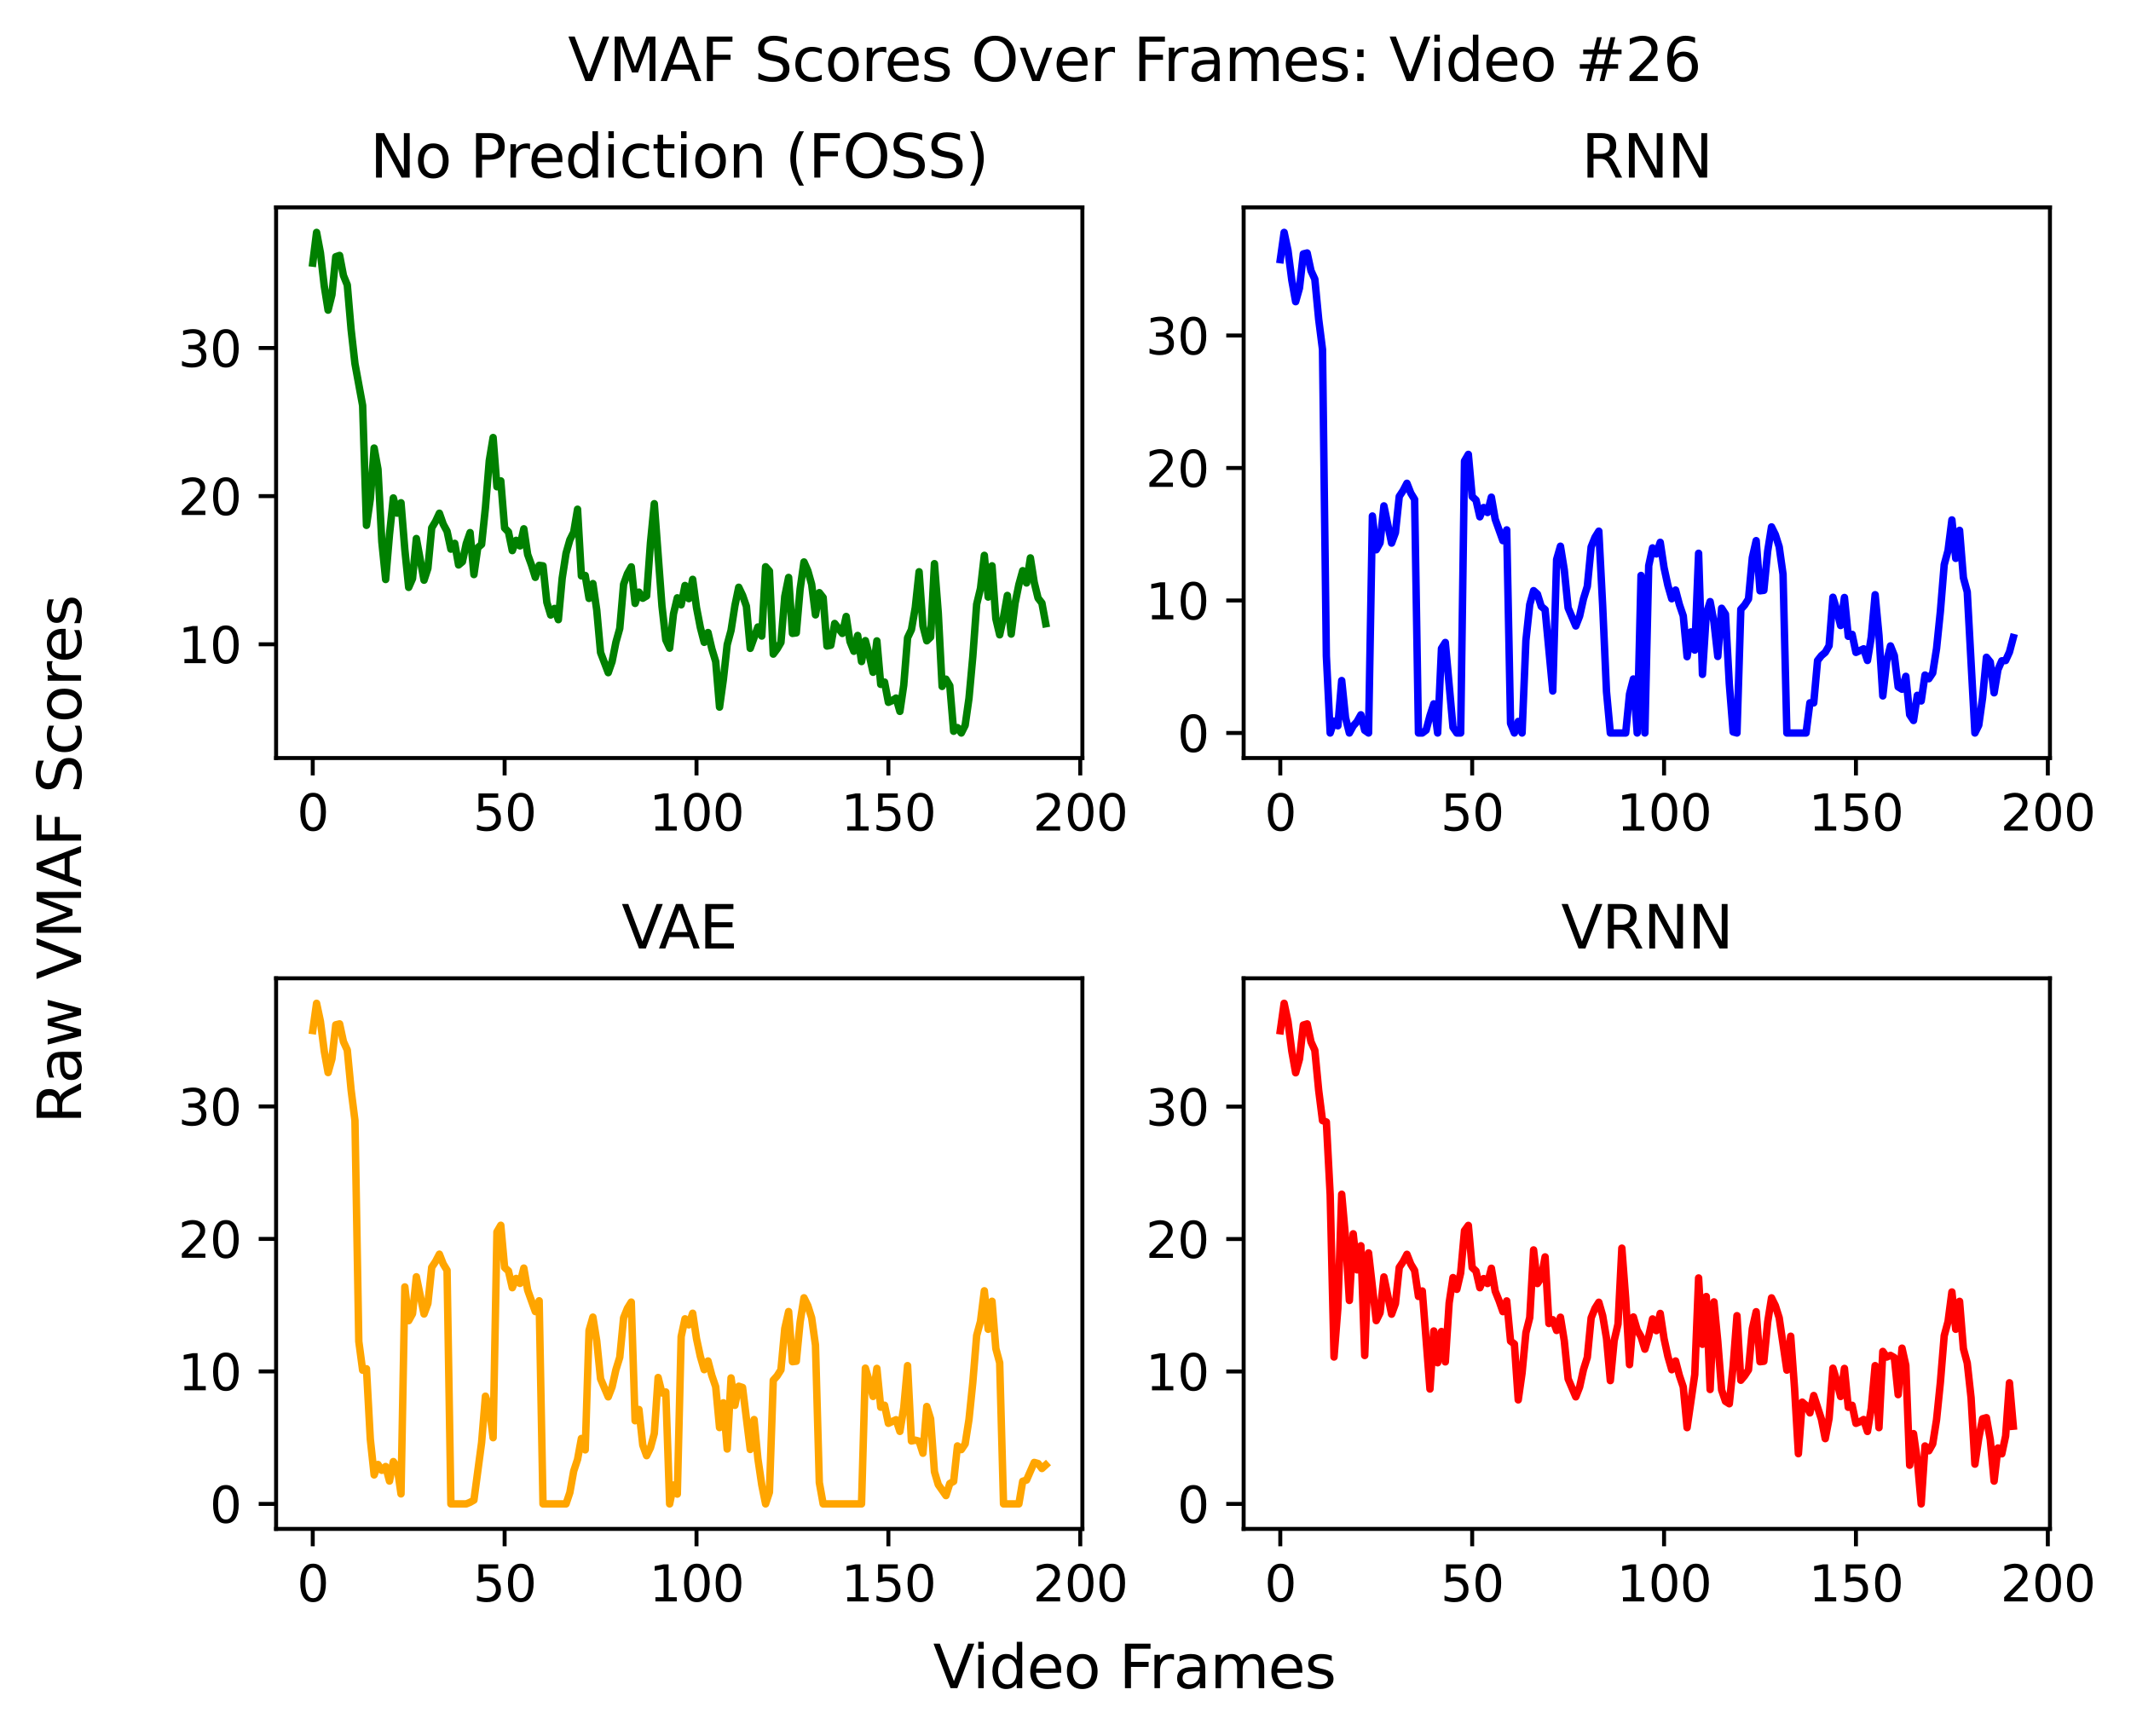 <?xml version="1.0" encoding="utf-8" standalone="no"?>
<!DOCTYPE svg PUBLIC "-//W3C//DTD SVG 1.1//EN"
  "http://www.w3.org/Graphics/SVG/1.1/DTD/svg11.dtd">
<svg xmlns:xlink="http://www.w3.org/1999/xlink" width="429.023pt" height="349.632pt" viewBox="0 0 429.023 349.632" xmlns="http://www.w3.org/2000/svg" version="1.1">
 <defs>
  <style type="text/css">*{stroke-linejoin: round; stroke-linecap: butt}</style>
 </defs>
 <g id="figure_1">
  <g id="patch_1">
   <path d="M 0 349.632 
L 429.023 349.632 
L 429.023 -0 
L 0 -0 
z
" style="fill: #ffffff"/>
  </g>
  <g id="axes_1">
   <g id="patch_2">
    <path d="M 55.584 152.64 
L 217.911 152.64 
L 217.911 41.76 
L 55.584 41.76 
z
" style="fill: #ffffff"/>
   </g>
   <g id="matplotlib.axis_1">
    <g id="xtick_1">
     <g id="line2d_1">
      <defs>
       <path id="m832f54abf8" d="M 0 0 
L 0 3.5 
" style="stroke: #000000; stroke-width: 0.8"/>
      </defs>
      <g>
       <use xlink:href="#m832f54abf8" x="62.963" y="152.64" style="stroke: #000000; stroke-width: 0.8"/>
      </g>
     </g>
     <g id="text_1">
      <!-- 0 -->
      <g transform="translate(59.781 167.238) scale(0.1 -0.1)">
       <defs>
        <path id="DejaVuSans-30" d="M 2034 4250 
Q 1547 4250 1301 3770 
Q 1056 3291 1056 2328 
Q 1056 1369 1301 889 
Q 1547 409 2034 409 
Q 2525 409 2770 889 
Q 3016 1369 3016 2328 
Q 3016 3291 2770 3770 
Q 2525 4250 2034 4250 
z
M 2034 4750 
Q 2819 4750 3233 4129 
Q 3647 3509 3647 2328 
Q 3647 1150 3233 529 
Q 2819 -91 2034 -91 
Q 1250 -91 836 529 
Q 422 1150 422 2328 
Q 422 3509 836 4129 
Q 1250 4750 2034 4750 
z
" transform="scale(0.016)"/>
       </defs>
       <use xlink:href="#DejaVuSans-30"/>
      </g>
     </g>
    </g>
    <g id="xtick_2">
     <g id="line2d_2">
      <g>
       <use xlink:href="#m832f54abf8" x="101.593" y="152.64" style="stroke: #000000; stroke-width: 0.8"/>
      </g>
     </g>
     <g id="text_2">
      <!-- 50 -->
      <g transform="translate(95.231 167.238) scale(0.1 -0.1)">
       <defs>
        <path id="DejaVuSans-35" d="M 691 4666 
L 3169 4666 
L 3169 4134 
L 1269 4134 
L 1269 2991 
Q 1406 3038 1543 3061 
Q 1681 3084 1819 3084 
Q 2600 3084 3056 2656 
Q 3513 2228 3513 1497 
Q 3513 744 3044 326 
Q 2575 -91 1722 -91 
Q 1428 -91 1123 -41 
Q 819 9 494 109 
L 494 744 
Q 775 591 1075 516 
Q 1375 441 1709 441 
Q 2250 441 2565 725 
Q 2881 1009 2881 1497 
Q 2881 1984 2565 2268 
Q 2250 2553 1709 2553 
Q 1456 2553 1204 2497 
Q 953 2441 691 2322 
L 691 4666 
z
" transform="scale(0.016)"/>
       </defs>
       <use xlink:href="#DejaVuSans-35"/>
       <use xlink:href="#DejaVuSans-30" x="63.623"/>
      </g>
     </g>
    </g>
    <g id="xtick_3">
     <g id="line2d_3">
      <g>
       <use xlink:href="#m832f54abf8" x="140.224" y="152.64" style="stroke: #000000; stroke-width: 0.8"/>
      </g>
     </g>
     <g id="text_3">
      <!-- 100 -->
      <g transform="translate(130.681 167.238) scale(0.1 -0.1)">
       <defs>
        <path id="DejaVuSans-31" d="M 794 531 
L 1825 531 
L 1825 4091 
L 703 3866 
L 703 4441 
L 1819 4666 
L 2450 4666 
L 2450 531 
L 3481 531 
L 3481 0 
L 794 0 
L 794 531 
z
" transform="scale(0.016)"/>
       </defs>
       <use xlink:href="#DejaVuSans-31"/>
       <use xlink:href="#DejaVuSans-30" x="63.623"/>
       <use xlink:href="#DejaVuSans-30" x="127.246"/>
      </g>
     </g>
    </g>
    <g id="xtick_4">
     <g id="line2d_4">
      <g>
       <use xlink:href="#m832f54abf8" x="178.855" y="152.64" style="stroke: #000000; stroke-width: 0.8"/>
      </g>
     </g>
     <g id="text_4">
      <!-- 150 -->
      <g transform="translate(169.312 167.238) scale(0.1 -0.1)">
       <use xlink:href="#DejaVuSans-31"/>
       <use xlink:href="#DejaVuSans-35" x="63.623"/>
       <use xlink:href="#DejaVuSans-30" x="127.246"/>
      </g>
     </g>
    </g>
    <g id="xtick_5">
     <g id="line2d_5">
      <g>
       <use xlink:href="#m832f54abf8" x="217.486" y="152.64" style="stroke: #000000; stroke-width: 0.8"/>
      </g>
     </g>
     <g id="text_5">
      <!-- 200 -->
      <g transform="translate(207.943 167.238) scale(0.1 -0.1)">
       <defs>
        <path id="DejaVuSans-32" d="M 1228 531 
L 3431 531 
L 3431 0 
L 469 0 
L 469 531 
Q 828 903 1448 1529 
Q 2069 2156 2228 2338 
Q 2531 2678 2651 2914 
Q 2772 3150 2772 3378 
Q 2772 3750 2511 3984 
Q 2250 4219 1831 4219 
Q 1534 4219 1204 4116 
Q 875 4013 500 3803 
L 500 4441 
Q 881 4594 1212 4672 
Q 1544 4750 1819 4750 
Q 2544 4750 2975 4387 
Q 3406 4025 3406 3419 
Q 3406 3131 3298 2873 
Q 3191 2616 2906 2266 
Q 2828 2175 2409 1742 
Q 1991 1309 1228 531 
z
" transform="scale(0.016)"/>
       </defs>
       <use xlink:href="#DejaVuSans-32"/>
       <use xlink:href="#DejaVuSans-30" x="63.623"/>
       <use xlink:href="#DejaVuSans-30" x="127.246"/>
      </g>
     </g>
    </g>
   </g>
   <g id="matplotlib.axis_2">
    <g id="ytick_1">
     <g id="line2d_6">
      <defs>
       <path id="ma23147b8eb" d="M 0 0 
L -3.5 0 
" style="stroke: #000000; stroke-width: 0.8"/>
      </defs>
      <g>
       <use xlink:href="#ma23147b8eb" x="55.584" y="129.736" style="stroke: #000000; stroke-width: 0.8"/>
      </g>
     </g>
     <g id="text_6">
      <!-- 10 -->
      <g transform="translate(35.859 133.535) scale(0.1 -0.1)">
       <use xlink:href="#DejaVuSans-31"/>
       <use xlink:href="#DejaVuSans-30" x="63.623"/>
      </g>
     </g>
    </g>
    <g id="ytick_2">
     <g id="line2d_7">
      <g>
       <use xlink:href="#ma23147b8eb" x="55.584" y="99.903" style="stroke: #000000; stroke-width: 0.8"/>
      </g>
     </g>
     <g id="text_7">
      <!-- 20 -->
      <g transform="translate(35.859 103.702) scale(0.1 -0.1)">
       <use xlink:href="#DejaVuSans-32"/>
       <use xlink:href="#DejaVuSans-30" x="63.623"/>
      </g>
     </g>
    </g>
    <g id="ytick_3">
     <g id="line2d_8">
      <g>
       <use xlink:href="#ma23147b8eb" x="55.584" y="70.07" style="stroke: #000000; stroke-width: 0.8"/>
      </g>
     </g>
     <g id="text_8">
      <!-- 30 -->
      <g transform="translate(35.859 73.87) scale(0.1 -0.1)">
       <defs>
        <path id="DejaVuSans-33" d="M 2597 2516 
Q 3050 2419 3304 2112 
Q 3559 1806 3559 1356 
Q 3559 666 3084 287 
Q 2609 -91 1734 -91 
Q 1441 -91 1130 -33 
Q 819 25 488 141 
L 488 750 
Q 750 597 1062 519 
Q 1375 441 1716 441 
Q 2309 441 2620 675 
Q 2931 909 2931 1356 
Q 2931 1769 2642 2001 
Q 2353 2234 1838 2234 
L 1294 2234 
L 1294 2753 
L 1863 2753 
Q 2328 2753 2575 2939 
Q 2822 3125 2822 3475 
Q 2822 3834 2567 4026 
Q 2313 4219 1838 4219 
Q 1578 4219 1281 4162 
Q 984 4106 628 3988 
L 628 4550 
Q 988 4650 1302 4700 
Q 1616 4750 1894 4750 
Q 2613 4750 3031 4423 
Q 3450 4097 3450 3541 
Q 3450 3153 3228 2886 
Q 3006 2619 2597 2516 
z
" transform="scale(0.016)"/>
       </defs>
       <use xlink:href="#DejaVuSans-33"/>
       <use xlink:href="#DejaVuSans-30" x="63.623"/>
      </g>
     </g>
    </g>
   </g>
   <g id="line2d_9">
    <path d="M 62.963 52.977 
L 63.735 46.8 
L 64.508 50.893 
L 65.28 57.592 
L 66.053 62.449 
L 66.826 59.352 
L 67.598 51.694 
L 68.371 51.437 
L 69.143 55.479 
L 69.916 57.383 
L 70.689 66.381 
L 71.461 73.218 
L 73.007 81.658 
L 73.779 105.785 
L 74.552 100.477 
L 75.324 90.22 
L 76.097 94.492 
L 76.87 109.085 
L 77.642 116.69 
L 78.415 107.627 
L 79.188 100.266 
L 79.96 103.33 
L 80.733 101.238 
L 81.505 110.699 
L 82.278 118.278 
L 83.051 116.506 
L 83.823 108.441 
L 85.368 116.831 
L 86.141 114.456 
L 86.914 106.294 
L 87.686 105.003 
L 88.459 103.344 
L 89.232 105.544 
L 90.004 106.983 
L 90.777 110.581 
L 91.549 109.411 
L 92.322 113.761 
L 93.095 113.109 
L 93.867 109.47 
L 94.64 107.243 
L 95.413 115.699 
L 96.185 110.288 
L 96.958 109.618 
L 97.73 102.214 
L 98.503 92.772 
L 99.276 88.103 
L 100.048 98.02 
L 100.821 96.832 
L 101.593 106.323 
L 102.366 107.124 
L 103.139 110.873 
L 103.911 108.806 
L 104.684 109.924 
L 105.457 106.482 
L 106.229 111.641 
L 107.002 113.783 
L 107.774 116.258 
L 108.547 113.838 
L 109.32 113.941 
L 110.092 121.283 
L 110.865 123.844 
L 111.638 122.518 
L 112.41 124.785 
L 113.183 116.428 
L 113.955 111.422 
L 114.728 108.707 
L 115.501 107.157 
L 116.273 102.541 
L 117.046 115.963 
L 117.818 115.876 
L 118.591 120.499 
L 119.364 117.511 
L 120.136 122.831 
L 120.909 131.391 
L 122.454 135.453 
L 123.227 133.224 
L 123.999 129.317 
L 124.772 126.553 
L 125.545 117.662 
L 126.317 115.524 
L 127.09 114.143 
L 127.863 121.507 
L 128.635 119.234 
L 129.408 120.465 
L 130.18 120.005 
L 130.953 109.297 
L 131.726 101.425 
L 133.271 122.047 
L 134.043 128.849 
L 134.816 130.519 
L 135.589 123.61 
L 136.361 120.376 
L 137.134 121.792 
L 137.907 117.895 
L 138.679 120.546 
L 139.452 116.657 
L 140.224 122.351 
L 140.997 126.349 
L 141.77 129.344 
L 142.542 127.367 
L 143.315 130.666 
L 144.088 133.222 
L 144.86 142.391 
L 145.633 136.82 
L 146.405 129.807 
L 147.178 126.94 
L 147.951 121.972 
L 148.723 118.252 
L 149.496 119.868 
L 150.268 122.086 
L 151.041 130.557 
L 152.586 126.25 
L 153.359 128.078 
L 154.132 114.12 
L 154.904 114.989 
L 155.677 131.718 
L 156.449 130.687 
L 157.222 129.366 
L 157.995 120.094 
L 158.767 116.273 
L 159.54 127.544 
L 160.313 127.439 
L 161.085 118.611 
L 161.858 113.157 
L 162.63 114.905 
L 163.403 117.65 
L 164.176 123.815 
L 164.948 119.337 
L 165.721 120.33 
L 166.493 130.092 
L 167.266 129.929 
L 168.039 125.545 
L 169.584 127.55 
L 170.357 124.136 
L 171.129 129.188 
L 171.902 131.142 
L 172.674 127.959 
L 173.447 133.214 
L 174.22 128.999 
L 174.992 131.882 
L 175.765 135.375 
L 176.538 129.049 
L 177.31 137.81 
L 178.083 137.348 
L 178.855 141.424 
L 179.628 141.076 
L 180.401 140.557 
L 181.173 143.25 
L 181.946 137.977 
L 182.718 128.418 
L 183.491 126.79 
L 184.264 122.362 
L 185.036 115.132 
L 185.809 126.029 
L 186.582 129.034 
L 187.354 128.294 
L 188.127 113.5 
L 188.899 123.433 
L 189.672 138.219 
L 190.445 136.757 
L 191.217 138.076 
L 191.99 147.25 
L 192.763 146.516 
L 193.535 147.6 
L 194.308 146.059 
L 195.08 140.62 
L 195.853 132.178 
L 196.626 121.682 
L 197.398 118.482 
L 198.171 111.827 
L 198.943 120.229 
L 199.716 113.934 
L 200.489 124.595 
L 201.261 127.833 
L 202.034 124.255 
L 202.807 119.897 
L 203.579 127.684 
L 204.352 121.507 
L 205.124 117.707 
L 205.897 114.915 
L 206.67 117.395 
L 207.442 112.339 
L 208.215 117.256 
L 208.988 120.435 
L 209.76 121.43 
L 210.533 125.597 
L 210.533 125.597 
" clip-path="url(#pe011fa4acb)" style="fill: none; stroke: #008000; stroke-width: 1.5; stroke-linecap: square"/>
   </g>
   <g id="patch_3">
    <path d="M 55.584 152.64 
L 55.584 41.76 
" style="fill: none; stroke: #000000; stroke-width: 0.8; stroke-linejoin: miter; stroke-linecap: square"/>
   </g>
   <g id="patch_4">
    <path d="M 217.911 152.64 
L 217.911 41.76 
" style="fill: none; stroke: #000000; stroke-width: 0.8; stroke-linejoin: miter; stroke-linecap: square"/>
   </g>
   <g id="patch_5">
    <path d="M 55.584 152.64 
L 217.911 152.64 
" style="fill: none; stroke: #000000; stroke-width: 0.8; stroke-linejoin: miter; stroke-linecap: square"/>
   </g>
   <g id="patch_6">
    <path d="M 55.584 41.76 
L 217.911 41.76 
" style="fill: none; stroke: #000000; stroke-width: 0.8; stroke-linejoin: miter; stroke-linecap: square"/>
   </g>
   <g id="text_9">
    <!-- No Prediction (FOSS) -->
    <g transform="translate(74.496 35.76) scale(0.12 -0.12)">
     <defs>
      <path id="DejaVuSans-4e" d="M 628 4666 
L 1478 4666 
L 3547 763 
L 3547 4666 
L 4159 4666 
L 4159 0 
L 3309 0 
L 1241 3903 
L 1241 0 
L 628 0 
L 628 4666 
z
" transform="scale(0.016)"/>
      <path id="DejaVuSans-6f" d="M 1959 3097 
Q 1497 3097 1228 2736 
Q 959 2375 959 1747 
Q 959 1119 1226 758 
Q 1494 397 1959 397 
Q 2419 397 2687 759 
Q 2956 1122 2956 1747 
Q 2956 2369 2687 2733 
Q 2419 3097 1959 3097 
z
M 1959 3584 
Q 2709 3584 3137 3096 
Q 3566 2609 3566 1747 
Q 3566 888 3137 398 
Q 2709 -91 1959 -91 
Q 1206 -91 779 398 
Q 353 888 353 1747 
Q 353 2609 779 3096 
Q 1206 3584 1959 3584 
z
" transform="scale(0.016)"/>
      <path id="DejaVuSans-20" transform="scale(0.016)"/>
      <path id="DejaVuSans-50" d="M 1259 4147 
L 1259 2394 
L 2053 2394 
Q 2494 2394 2734 2622 
Q 2975 2850 2975 3272 
Q 2975 3691 2734 3919 
Q 2494 4147 2053 4147 
L 1259 4147 
z
M 628 4666 
L 2053 4666 
Q 2838 4666 3239 4311 
Q 3641 3956 3641 3272 
Q 3641 2581 3239 2228 
Q 2838 1875 2053 1875 
L 1259 1875 
L 1259 0 
L 628 0 
L 628 4666 
z
" transform="scale(0.016)"/>
      <path id="DejaVuSans-72" d="M 2631 2963 
Q 2534 3019 2420 3045 
Q 2306 3072 2169 3072 
Q 1681 3072 1420 2755 
Q 1159 2438 1159 1844 
L 1159 0 
L 581 0 
L 581 3500 
L 1159 3500 
L 1159 2956 
Q 1341 3275 1631 3429 
Q 1922 3584 2338 3584 
Q 2397 3584 2469 3576 
Q 2541 3569 2628 3553 
L 2631 2963 
z
" transform="scale(0.016)"/>
      <path id="DejaVuSans-65" d="M 3597 1894 
L 3597 1613 
L 953 1613 
Q 991 1019 1311 708 
Q 1631 397 2203 397 
Q 2534 397 2845 478 
Q 3156 559 3463 722 
L 3463 178 
Q 3153 47 2828 -22 
Q 2503 -91 2169 -91 
Q 1331 -91 842 396 
Q 353 884 353 1716 
Q 353 2575 817 3079 
Q 1281 3584 2069 3584 
Q 2775 3584 3186 3129 
Q 3597 2675 3597 1894 
z
M 3022 2063 
Q 3016 2534 2758 2815 
Q 2500 3097 2075 3097 
Q 1594 3097 1305 2825 
Q 1016 2553 972 2059 
L 3022 2063 
z
" transform="scale(0.016)"/>
      <path id="DejaVuSans-64" d="M 2906 2969 
L 2906 4863 
L 3481 4863 
L 3481 0 
L 2906 0 
L 2906 525 
Q 2725 213 2448 61 
Q 2172 -91 1784 -91 
Q 1150 -91 751 415 
Q 353 922 353 1747 
Q 353 2572 751 3078 
Q 1150 3584 1784 3584 
Q 2172 3584 2448 3432 
Q 2725 3281 2906 2969 
z
M 947 1747 
Q 947 1113 1208 752 
Q 1469 391 1925 391 
Q 2381 391 2643 752 
Q 2906 1113 2906 1747 
Q 2906 2381 2643 2742 
Q 2381 3103 1925 3103 
Q 1469 3103 1208 2742 
Q 947 2381 947 1747 
z
" transform="scale(0.016)"/>
      <path id="DejaVuSans-69" d="M 603 3500 
L 1178 3500 
L 1178 0 
L 603 0 
L 603 3500 
z
M 603 4863 
L 1178 4863 
L 1178 4134 
L 603 4134 
L 603 4863 
z
" transform="scale(0.016)"/>
      <path id="DejaVuSans-63" d="M 3122 3366 
L 3122 2828 
Q 2878 2963 2633 3030 
Q 2388 3097 2138 3097 
Q 1578 3097 1268 2742 
Q 959 2388 959 1747 
Q 959 1106 1268 751 
Q 1578 397 2138 397 
Q 2388 397 2633 464 
Q 2878 531 3122 666 
L 3122 134 
Q 2881 22 2623 -34 
Q 2366 -91 2075 -91 
Q 1284 -91 818 406 
Q 353 903 353 1747 
Q 353 2603 823 3093 
Q 1294 3584 2113 3584 
Q 2378 3584 2631 3529 
Q 2884 3475 3122 3366 
z
" transform="scale(0.016)"/>
      <path id="DejaVuSans-74" d="M 1172 4494 
L 1172 3500 
L 2356 3500 
L 2356 3053 
L 1172 3053 
L 1172 1153 
Q 1172 725 1289 603 
Q 1406 481 1766 481 
L 2356 481 
L 2356 0 
L 1766 0 
Q 1100 0 847 248 
Q 594 497 594 1153 
L 594 3053 
L 172 3053 
L 172 3500 
L 594 3500 
L 594 4494 
L 1172 4494 
z
" transform="scale(0.016)"/>
      <path id="DejaVuSans-6e" d="M 3513 2113 
L 3513 0 
L 2938 0 
L 2938 2094 
Q 2938 2591 2744 2837 
Q 2550 3084 2163 3084 
Q 1697 3084 1428 2787 
Q 1159 2491 1159 1978 
L 1159 0 
L 581 0 
L 581 3500 
L 1159 3500 
L 1159 2956 
Q 1366 3272 1645 3428 
Q 1925 3584 2291 3584 
Q 2894 3584 3203 3211 
Q 3513 2838 3513 2113 
z
" transform="scale(0.016)"/>
      <path id="DejaVuSans-28" d="M 1984 4856 
Q 1566 4138 1362 3434 
Q 1159 2731 1159 2009 
Q 1159 1288 1364 580 
Q 1569 -128 1984 -844 
L 1484 -844 
Q 1016 -109 783 600 
Q 550 1309 550 2009 
Q 550 2706 781 3412 
Q 1013 4119 1484 4856 
L 1984 4856 
z
" transform="scale(0.016)"/>
      <path id="DejaVuSans-46" d="M 628 4666 
L 3309 4666 
L 3309 4134 
L 1259 4134 
L 1259 2759 
L 3109 2759 
L 3109 2228 
L 1259 2228 
L 1259 0 
L 628 0 
L 628 4666 
z
" transform="scale(0.016)"/>
      <path id="DejaVuSans-4f" d="M 2522 4238 
Q 1834 4238 1429 3725 
Q 1025 3213 1025 2328 
Q 1025 1447 1429 934 
Q 1834 422 2522 422 
Q 3209 422 3611 934 
Q 4013 1447 4013 2328 
Q 4013 3213 3611 3725 
Q 3209 4238 2522 4238 
z
M 2522 4750 
Q 3503 4750 4090 4092 
Q 4678 3434 4678 2328 
Q 4678 1225 4090 567 
Q 3503 -91 2522 -91 
Q 1538 -91 948 565 
Q 359 1222 359 2328 
Q 359 3434 948 4092 
Q 1538 4750 2522 4750 
z
" transform="scale(0.016)"/>
      <path id="DejaVuSans-53" d="M 3425 4513 
L 3425 3897 
Q 3066 4069 2747 4153 
Q 2428 4238 2131 4238 
Q 1616 4238 1336 4038 
Q 1056 3838 1056 3469 
Q 1056 3159 1242 3001 
Q 1428 2844 1947 2747 
L 2328 2669 
Q 3034 2534 3370 2195 
Q 3706 1856 3706 1288 
Q 3706 609 3251 259 
Q 2797 -91 1919 -91 
Q 1588 -91 1214 -16 
Q 841 59 441 206 
L 441 856 
Q 825 641 1194 531 
Q 1563 422 1919 422 
Q 2459 422 2753 634 
Q 3047 847 3047 1241 
Q 3047 1584 2836 1778 
Q 2625 1972 2144 2069 
L 1759 2144 
Q 1053 2284 737 2584 
Q 422 2884 422 3419 
Q 422 4038 858 4394 
Q 1294 4750 2059 4750 
Q 2388 4750 2728 4690 
Q 3069 4631 3425 4513 
z
" transform="scale(0.016)"/>
      <path id="DejaVuSans-29" d="M 513 4856 
L 1013 4856 
Q 1481 4119 1714 3412 
Q 1947 2706 1947 2009 
Q 1947 1309 1714 600 
Q 1481 -109 1013 -844 
L 513 -844 
Q 928 -128 1133 580 
Q 1338 1288 1338 2009 
Q 1338 2731 1133 3434 
Q 928 4138 513 4856 
z
" transform="scale(0.016)"/>
     </defs>
     <use xlink:href="#DejaVuSans-4e"/>
     <use xlink:href="#DejaVuSans-6f" x="74.805"/>
     <use xlink:href="#DejaVuSans-20" x="135.986"/>
     <use xlink:href="#DejaVuSans-50" x="167.773"/>
     <use xlink:href="#DejaVuSans-72" x="226.326"/>
     <use xlink:href="#DejaVuSans-65" x="265.189"/>
     <use xlink:href="#DejaVuSans-64" x="326.713"/>
     <use xlink:href="#DejaVuSans-69" x="390.189"/>
     <use xlink:href="#DejaVuSans-63" x="417.973"/>
     <use xlink:href="#DejaVuSans-74" x="472.953"/>
     <use xlink:href="#DejaVuSans-69" x="512.162"/>
     <use xlink:href="#DejaVuSans-6f" x="539.945"/>
     <use xlink:href="#DejaVuSans-6e" x="601.127"/>
     <use xlink:href="#DejaVuSans-20" x="664.506"/>
     <use xlink:href="#DejaVuSans-28" x="696.293"/>
     <use xlink:href="#DejaVuSans-46" x="735.307"/>
     <use xlink:href="#DejaVuSans-4f" x="792.826"/>
     <use xlink:href="#DejaVuSans-53" x="871.537"/>
     <use xlink:href="#DejaVuSans-53" x="935.014"/>
     <use xlink:href="#DejaVuSans-29" x="998.49"/>
    </g>
   </g>
  </g>
  <g id="axes_2">
   <g id="patch_7">
    <path d="M 250.377 152.64 
L 412.704 152.64 
L 412.704 41.76 
L 250.377 41.76 
z
" style="fill: #ffffff"/>
   </g>
   <g id="matplotlib.axis_3">
    <g id="xtick_6">
     <g id="line2d_10">
      <g>
       <use xlink:href="#m832f54abf8" x="257.755" y="152.64" style="stroke: #000000; stroke-width: 0.8"/>
      </g>
     </g>
     <g id="text_10">
      <!-- 0 -->
      <g transform="translate(254.574 167.238) scale(0.1 -0.1)">
       <use xlink:href="#DejaVuSans-30"/>
      </g>
     </g>
    </g>
    <g id="xtick_7">
     <g id="line2d_11">
      <g>
       <use xlink:href="#m832f54abf8" x="296.386" y="152.64" style="stroke: #000000; stroke-width: 0.8"/>
      </g>
     </g>
     <g id="text_11">
      <!-- 50 -->
      <g transform="translate(290.024 167.238) scale(0.1 -0.1)">
       <use xlink:href="#DejaVuSans-35"/>
       <use xlink:href="#DejaVuSans-30" x="63.623"/>
      </g>
     </g>
    </g>
    <g id="xtick_8">
     <g id="line2d_12">
      <g>
       <use xlink:href="#m832f54abf8" x="335.017" y="152.64" style="stroke: #000000; stroke-width: 0.8"/>
      </g>
     </g>
     <g id="text_12">
      <!-- 100 -->
      <g transform="translate(325.473 167.238) scale(0.1 -0.1)">
       <use xlink:href="#DejaVuSans-31"/>
       <use xlink:href="#DejaVuSans-30" x="63.623"/>
       <use xlink:href="#DejaVuSans-30" x="127.246"/>
      </g>
     </g>
    </g>
    <g id="xtick_9">
     <g id="line2d_13">
      <g>
       <use xlink:href="#m832f54abf8" x="373.648" y="152.64" style="stroke: #000000; stroke-width: 0.8"/>
      </g>
     </g>
     <g id="text_13">
      <!-- 150 -->
      <g transform="translate(364.104 167.238) scale(0.1 -0.1)">
       <use xlink:href="#DejaVuSans-31"/>
       <use xlink:href="#DejaVuSans-35" x="63.623"/>
       <use xlink:href="#DejaVuSans-30" x="127.246"/>
      </g>
     </g>
    </g>
    <g id="xtick_10">
     <g id="line2d_14">
      <g>
       <use xlink:href="#m832f54abf8" x="412.279" y="152.64" style="stroke: #000000; stroke-width: 0.8"/>
      </g>
     </g>
     <g id="text_14">
      <!-- 200 -->
      <g transform="translate(402.735 167.238) scale(0.1 -0.1)">
       <use xlink:href="#DejaVuSans-32"/>
       <use xlink:href="#DejaVuSans-30" x="63.623"/>
       <use xlink:href="#DejaVuSans-30" x="127.246"/>
      </g>
     </g>
    </g>
   </g>
   <g id="matplotlib.axis_4">
    <g id="ytick_4">
     <g id="line2d_15">
      <g>
       <use xlink:href="#ma23147b8eb" x="250.377" y="147.6" style="stroke: #000000; stroke-width: 0.8"/>
      </g>
     </g>
     <g id="text_15">
      <!-- 0 -->
      <g transform="translate(237.014 151.399) scale(0.1 -0.1)">
       <use xlink:href="#DejaVuSans-30"/>
      </g>
     </g>
    </g>
    <g id="ytick_5">
     <g id="line2d_16">
      <g>
       <use xlink:href="#ma23147b8eb" x="250.377" y="120.921" style="stroke: #000000; stroke-width: 0.8"/>
      </g>
     </g>
     <g id="text_16">
      <!-- 10 -->
      <g transform="translate(230.652 124.72) scale(0.1 -0.1)">
       <use xlink:href="#DejaVuSans-31"/>
       <use xlink:href="#DejaVuSans-30" x="63.623"/>
      </g>
     </g>
    </g>
    <g id="ytick_6">
     <g id="line2d_17">
      <g>
       <use xlink:href="#ma23147b8eb" x="250.377" y="94.241" style="stroke: #000000; stroke-width: 0.8"/>
      </g>
     </g>
     <g id="text_17">
      <!-- 20 -->
      <g transform="translate(230.652 98.04) scale(0.1 -0.1)">
       <use xlink:href="#DejaVuSans-32"/>
       <use xlink:href="#DejaVuSans-30" x="63.623"/>
      </g>
     </g>
    </g>
    <g id="ytick_7">
     <g id="line2d_18">
      <g>
       <use xlink:href="#ma23147b8eb" x="250.377" y="67.562" style="stroke: #000000; stroke-width: 0.8"/>
      </g>
     </g>
     <g id="text_18">
      <!-- 30 -->
      <g transform="translate(230.652 71.361) scale(0.1 -0.1)">
       <use xlink:href="#DejaVuSans-33"/>
       <use xlink:href="#DejaVuSans-30" x="63.623"/>
      </g>
     </g>
    </g>
   </g>
   <g id="line2d_19">
    <path d="M 257.755 52.282 
L 258.528 46.8 
L 259.3 50.416 
L 260.073 56.43 
L 260.846 60.746 
L 261.618 57.993 
L 262.391 51.125 
L 263.164 50.94 
L 263.936 54.517 
L 264.709 56.214 
L 265.481 64.272 
L 266.254 70.376 
L 267.027 132.092 
L 267.799 147.6 
L 268.572 145.196 
L 269.345 146.15 
L 270.117 137.038 
L 270.89 144.519 
L 271.662 147.6 
L 272.435 146.176 
L 273.208 145.308 
L 273.98 143.931 
L 274.753 147.059 
L 275.525 147.6 
L 276.298 103.904 
L 277.071 110.706 
L 277.843 109.307 
L 278.616 101.869 
L 280.161 109.362 
L 280.934 107.256 
L 281.706 99.964 
L 282.479 98.795 
L 283.252 97.316 
L 284.024 99.288 
L 284.797 100.566 
L 285.57 147.6 
L 286.342 147.6 
L 287.115 147.02 
L 287.887 144.121 
L 288.66 141.727 
L 289.433 147.6 
L 290.205 130.588 
L 290.978 129.369 
L 292.523 146.455 
L 293.296 147.6 
L 294.068 147.6 
L 294.841 92.834 
L 295.614 91.495 
L 296.386 99.995 
L 297.159 100.698 
L 297.931 104.068 
L 298.704 102.197 
L 299.477 103.2 
L 300.249 100.114 
L 301.022 104.552 
L 302.567 108.87 
L 303.34 106.7 
L 304.112 145.667 
L 304.885 147.6 
L 305.658 145.273 
L 306.43 147.6 
L 307.203 128.963 
L 307.975 121.737 
L 308.748 118.938 
L 309.521 119.638 
L 310.293 122.107 
L 311.066 122.759 
L 312.611 139.147 
L 313.384 112.67 
L 314.156 109.986 
L 314.929 114.755 
L 315.702 122.407 
L 317.247 126.048 
L 318.02 124.047 
L 318.792 120.58 
L 319.565 118.073 
L 320.337 110.129 
L 321.11 108.209 
L 321.883 106.961 
L 322.655 121.932 
L 323.428 139.277 
L 324.2 147.6 
L 327.291 147.6 
L 328.064 139.752 
L 328.836 136.722 
L 329.609 147.6 
L 330.381 115.878 
L 331.154 147.6 
L 331.927 113.926 
L 332.699 110.327 
L 333.472 111.545 
L 334.245 109.205 
L 335.017 114.314 
L 335.79 117.903 
L 336.562 120.571 
L 337.335 118.817 
L 338.108 121.753 
L 338.88 124.018 
L 339.653 132.234 
L 340.425 127.245 
L 341.198 130.906 
L 341.971 111.406 
L 342.743 135.797 
L 343.516 123.648 
L 344.289 121.142 
L 345.061 125.281 
L 345.834 132.187 
L 346.606 122.482 
L 347.379 123.682 
L 348.152 137.705 
L 348.924 147.387 
L 349.697 147.6 
L 350.47 122.698 
L 351.242 121.833 
L 352.015 120.611 
L 352.787 112.282 
L 353.56 108.865 
L 354.333 118.966 
L 355.105 118.87 
L 355.878 110.977 
L 356.65 106.098 
L 357.423 107.663 
L 358.196 110.112 
L 358.968 115.629 
L 359.741 147.6 
L 363.604 147.6 
L 364.377 141.524 
L 365.149 141.54 
L 365.922 133.008 
L 366.695 132.025 
L 367.467 131.373 
L 368.24 130.023 
L 369.012 120.263 
L 369.785 122.837 
L 370.558 125.962 
L 371.33 120.311 
L 372.103 128.132 
L 372.875 127.733 
L 373.648 131.371 
L 375.193 130.648 
L 375.966 132.999 
L 376.739 128.251 
L 377.511 119.753 
L 378.284 127.949 
L 379.056 140.133 
L 379.829 133.189 
L 380.602 130.063 
L 381.374 132.004 
L 382.147 138.312 
L 382.92 138.79 
L 383.692 136.189 
L 384.465 143.919 
L 385.237 145.081 
L 386.01 140.009 
L 386.783 141.149 
L 387.555 135.926 
L 388.328 136.668 
L 389.1 135.518 
L 389.873 130.609 
L 390.646 123.109 
L 391.418 113.701 
L 392.191 110.846 
L 392.964 104.69 
L 393.736 112.437 
L 394.509 106.793 
L 395.281 116.323 
L 396.054 119.185 
L 397.599 147.6 
L 398.372 146.033 
L 399.145 140.495 
L 399.917 132.353 
L 400.69 133.311 
L 401.462 139.509 
L 402.235 134.839 
L 403.008 133.067 
L 403.78 133.008 
L 404.553 131.302 
L 405.325 128.382 
L 405.325 128.382 
" clip-path="url(#p7dbb1d3030)" style="fill: none; stroke: #0000ff; stroke-width: 1.5; stroke-linecap: square"/>
   </g>
   <g id="patch_8">
    <path d="M 250.377 152.64 
L 250.377 41.76 
" style="fill: none; stroke: #000000; stroke-width: 0.8; stroke-linejoin: miter; stroke-linecap: square"/>
   </g>
   <g id="patch_9">
    <path d="M 412.704 152.64 
L 412.704 41.76 
" style="fill: none; stroke: #000000; stroke-width: 0.8; stroke-linejoin: miter; stroke-linecap: square"/>
   </g>
   <g id="patch_10">
    <path d="M 250.377 152.64 
L 412.704 152.64 
" style="fill: none; stroke: #000000; stroke-width: 0.8; stroke-linejoin: miter; stroke-linecap: square"/>
   </g>
   <g id="patch_11">
    <path d="M 250.377 41.76 
L 412.704 41.76 
" style="fill: none; stroke: #000000; stroke-width: 0.8; stroke-linejoin: miter; stroke-linecap: square"/>
   </g>
   <g id="text_19">
    <!-- RNN -->
    <g transform="translate(318.394 35.76) scale(0.12 -0.12)">
     <defs>
      <path id="DejaVuSans-52" d="M 2841 2188 
Q 3044 2119 3236 1894 
Q 3428 1669 3622 1275 
L 4263 0 
L 3584 0 
L 2988 1197 
Q 2756 1666 2539 1819 
Q 2322 1972 1947 1972 
L 1259 1972 
L 1259 0 
L 628 0 
L 628 4666 
L 2053 4666 
Q 2853 4666 3247 4331 
Q 3641 3997 3641 3322 
Q 3641 2881 3436 2590 
Q 3231 2300 2841 2188 
z
M 1259 4147 
L 1259 2491 
L 2053 2491 
Q 2509 2491 2742 2702 
Q 2975 2913 2975 3322 
Q 2975 3731 2742 3939 
Q 2509 4147 2053 4147 
L 1259 4147 
z
" transform="scale(0.016)"/>
     </defs>
     <use xlink:href="#DejaVuSans-52"/>
     <use xlink:href="#DejaVuSans-4e" x="69.482"/>
     <use xlink:href="#DejaVuSans-4e" x="144.287"/>
    </g>
   </g>
  </g>
  <g id="axes_3">
   <g id="patch_12">
    <path d="M 55.584 307.872 
L 217.911 307.872 
L 217.911 196.992 
L 55.584 196.992 
z
" style="fill: #ffffff"/>
   </g>
   <g id="matplotlib.axis_5">
    <g id="xtick_11">
     <g id="line2d_20">
      <g>
       <use xlink:href="#m832f54abf8" x="62.963" y="307.872" style="stroke: #000000; stroke-width: 0.8"/>
      </g>
     </g>
     <g id="text_20">
      <!-- 0 -->
      <g transform="translate(59.781 322.47) scale(0.1 -0.1)">
       <use xlink:href="#DejaVuSans-30"/>
      </g>
     </g>
    </g>
    <g id="xtick_12">
     <g id="line2d_21">
      <g>
       <use xlink:href="#m832f54abf8" x="101.593" y="307.872" style="stroke: #000000; stroke-width: 0.8"/>
      </g>
     </g>
     <g id="text_21">
      <!-- 50 -->
      <g transform="translate(95.231 322.47) scale(0.1 -0.1)">
       <use xlink:href="#DejaVuSans-35"/>
       <use xlink:href="#DejaVuSans-30" x="63.623"/>
      </g>
     </g>
    </g>
    <g id="xtick_13">
     <g id="line2d_22">
      <g>
       <use xlink:href="#m832f54abf8" x="140.224" y="307.872" style="stroke: #000000; stroke-width: 0.8"/>
      </g>
     </g>
     <g id="text_22">
      <!-- 100 -->
      <g transform="translate(130.681 322.47) scale(0.1 -0.1)">
       <use xlink:href="#DejaVuSans-31"/>
       <use xlink:href="#DejaVuSans-30" x="63.623"/>
       <use xlink:href="#DejaVuSans-30" x="127.246"/>
      </g>
     </g>
    </g>
    <g id="xtick_14">
     <g id="line2d_23">
      <g>
       <use xlink:href="#m832f54abf8" x="178.855" y="307.872" style="stroke: #000000; stroke-width: 0.8"/>
      </g>
     </g>
     <g id="text_23">
      <!-- 150 -->
      <g transform="translate(169.312 322.47) scale(0.1 -0.1)">
       <use xlink:href="#DejaVuSans-31"/>
       <use xlink:href="#DejaVuSans-35" x="63.623"/>
       <use xlink:href="#DejaVuSans-30" x="127.246"/>
      </g>
     </g>
    </g>
    <g id="xtick_15">
     <g id="line2d_24">
      <g>
       <use xlink:href="#m832f54abf8" x="217.486" y="307.872" style="stroke: #000000; stroke-width: 0.8"/>
      </g>
     </g>
     <g id="text_24">
      <!-- 200 -->
      <g transform="translate(207.943 322.47) scale(0.1 -0.1)">
       <use xlink:href="#DejaVuSans-32"/>
       <use xlink:href="#DejaVuSans-30" x="63.623"/>
       <use xlink:href="#DejaVuSans-30" x="127.246"/>
      </g>
     </g>
    </g>
   </g>
   <g id="matplotlib.axis_6">
    <g id="ytick_8">
     <g id="line2d_25">
      <g>
       <use xlink:href="#ma23147b8eb" x="55.584" y="302.832" style="stroke: #000000; stroke-width: 0.8"/>
      </g>
     </g>
     <g id="text_25">
      <!-- 0 -->
      <g transform="translate(42.221 306.631) scale(0.1 -0.1)">
       <use xlink:href="#DejaVuSans-30"/>
      </g>
     </g>
    </g>
    <g id="ytick_9">
     <g id="line2d_26">
      <g>
       <use xlink:href="#ma23147b8eb" x="55.584" y="276.153" style="stroke: #000000; stroke-width: 0.8"/>
      </g>
     </g>
     <g id="text_26">
      <!-- 10 -->
      <g transform="translate(35.859 279.952) scale(0.1 -0.1)">
       <use xlink:href="#DejaVuSans-31"/>
       <use xlink:href="#DejaVuSans-30" x="63.623"/>
      </g>
     </g>
    </g>
    <g id="ytick_10">
     <g id="line2d_27">
      <g>
       <use xlink:href="#ma23147b8eb" x="55.584" y="249.473" style="stroke: #000000; stroke-width: 0.8"/>
      </g>
     </g>
     <g id="text_27">
      <!-- 20 -->
      <g transform="translate(35.859 253.272) scale(0.1 -0.1)">
       <use xlink:href="#DejaVuSans-32"/>
       <use xlink:href="#DejaVuSans-30" x="63.623"/>
      </g>
     </g>
    </g>
    <g id="ytick_11">
     <g id="line2d_28">
      <g>
       <use xlink:href="#ma23147b8eb" x="55.584" y="222.794" style="stroke: #000000; stroke-width: 0.8"/>
      </g>
     </g>
     <g id="text_28">
      <!-- 30 -->
      <g transform="translate(35.859 226.593) scale(0.1 -0.1)">
       <use xlink:href="#DejaVuSans-33"/>
       <use xlink:href="#DejaVuSans-30" x="63.623"/>
      </g>
     </g>
    </g>
   </g>
   <g id="line2d_29">
    <path d="M 62.963 207.514 
L 63.735 202.032 
L 64.508 205.648 
L 65.28 211.662 
L 66.053 215.978 
L 66.826 213.225 
L 67.598 206.357 
L 68.371 206.172 
L 69.143 209.749 
L 69.916 211.446 
L 70.689 219.504 
L 71.461 225.608 
L 72.234 270.107 
L 73.007 275.912 
L 73.779 275.617 
L 74.552 289.769 
L 75.324 296.996 
L 76.097 294.894 
L 76.87 296.071 
L 77.642 295.302 
L 78.415 298.233 
L 79.188 294.31 
L 79.96 295.429 
L 80.733 300.813 
L 81.505 259.136 
L 82.278 265.938 
L 83.051 264.539 
L 83.823 257.101 
L 85.368 264.594 
L 86.141 262.488 
L 86.914 255.196 
L 87.686 254.027 
L 88.459 252.548 
L 89.232 254.52 
L 90.004 255.798 
L 90.777 302.832 
L 93.867 302.832 
L 94.64 302.511 
L 95.413 302.067 
L 96.958 290.497 
L 97.73 281.141 
L 98.503 283.546 
L 99.276 289.504 
L 100.048 248.066 
L 100.821 246.727 
L 101.593 255.227 
L 102.366 255.93 
L 103.139 259.3 
L 103.911 257.429 
L 104.684 258.432 
L 105.457 255.346 
L 106.229 259.784 
L 107.774 264.102 
L 108.547 261.932 
L 109.32 302.832 
L 113.955 302.832 
L 114.728 300.539 
L 115.501 296.217 
L 116.273 293.882 
L 117.046 289.659 
L 117.818 291.952 
L 118.591 267.902 
L 119.364 265.218 
L 120.136 269.987 
L 120.909 277.639 
L 122.454 281.28 
L 123.227 279.279 
L 123.999 275.812 
L 124.772 273.305 
L 125.545 265.361 
L 126.317 263.441 
L 127.09 262.193 
L 127.863 286.088 
L 128.635 283.819 
L 129.408 290.993 
L 130.18 293.122 
L 130.953 291.533 
L 131.726 288.648 
L 132.498 277.379 
L 133.271 280.497 
L 134.043 280.297 
L 134.816 302.832 
L 135.589 299.024 
L 136.361 300.857 
L 137.134 269.158 
L 137.907 265.559 
L 138.679 266.777 
L 139.452 264.437 
L 140.224 269.546 
L 140.997 273.135 
L 141.77 275.803 
L 142.542 274.049 
L 143.315 276.985 
L 144.088 279.25 
L 144.86 287.466 
L 145.633 282.477 
L 146.405 291.782 
L 147.178 277.463 
L 147.951 282.984 
L 148.723 279.135 
L 149.496 279.389 
L 151.041 291.87 
L 151.814 285.846 
L 152.586 293.748 
L 153.359 298.992 
L 154.132 302.832 
L 154.904 300.484 
L 155.677 277.93 
L 156.449 277.065 
L 157.222 275.843 
L 157.995 267.514 
L 158.767 264.097 
L 159.54 274.198 
L 160.313 274.102 
L 161.085 266.209 
L 161.858 261.33 
L 162.63 262.895 
L 163.403 265.344 
L 164.176 270.861 
L 164.948 298.522 
L 165.721 302.832 
L 173.447 302.832 
L 174.22 275.495 
L 174.992 278.069 
L 175.765 281.194 
L 176.538 275.543 
L 177.31 283.364 
L 178.083 282.965 
L 178.855 286.603 
L 180.401 285.88 
L 181.173 288.231 
L 181.946 283.483 
L 182.718 274.985 
L 183.491 290.166 
L 184.264 289.996 
L 185.036 290.201 
L 185.809 292.63 
L 186.582 283.218 
L 187.354 285.717 
L 188.127 296.351 
L 188.899 298.954 
L 190.445 301.162 
L 191.217 298.734 
L 191.99 298.301 
L 192.763 291.158 
L 193.535 291.9 
L 194.308 290.75 
L 195.08 285.841 
L 195.853 278.341 
L 196.626 268.933 
L 197.398 266.078 
L 198.171 259.922 
L 198.943 267.669 
L 199.716 262.025 
L 200.489 271.555 
L 201.261 274.417 
L 202.034 302.832 
L 205.124 302.832 
L 205.897 298.27 
L 206.67 298.029 
L 208.215 294.48 
L 208.988 294.696 
L 209.76 295.703 
L 210.533 294.998 
L 210.533 294.998 
" clip-path="url(#p96bd2142cd)" style="fill: none; stroke: #ffa500; stroke-width: 1.5; stroke-linecap: square"/>
   </g>
   <g id="patch_13">
    <path d="M 55.584 307.872 
L 55.584 196.992 
" style="fill: none; stroke: #000000; stroke-width: 0.8; stroke-linejoin: miter; stroke-linecap: square"/>
   </g>
   <g id="patch_14">
    <path d="M 217.911 307.872 
L 217.911 196.992 
" style="fill: none; stroke: #000000; stroke-width: 0.8; stroke-linejoin: miter; stroke-linecap: square"/>
   </g>
   <g id="patch_15">
    <path d="M 55.584 307.872 
L 217.911 307.872 
" style="fill: none; stroke: #000000; stroke-width: 0.8; stroke-linejoin: miter; stroke-linecap: square"/>
   </g>
   <g id="patch_16">
    <path d="M 55.584 196.992 
L 217.911 196.992 
" style="fill: none; stroke: #000000; stroke-width: 0.8; stroke-linejoin: miter; stroke-linecap: square"/>
   </g>
   <g id="text_29">
    <!-- VAE -->
    <g transform="translate(125.13 190.992) scale(0.12 -0.12)">
     <defs>
      <path id="DejaVuSans-56" d="M 1831 0 
L 50 4666 
L 709 4666 
L 2188 738 
L 3669 4666 
L 4325 4666 
L 2547 0 
L 1831 0 
z
" transform="scale(0.016)"/>
      <path id="DejaVuSans-41" d="M 2188 4044 
L 1331 1722 
L 3047 1722 
L 2188 4044 
z
M 1831 4666 
L 2547 4666 
L 4325 0 
L 3669 0 
L 3244 1197 
L 1141 1197 
L 716 0 
L 50 0 
L 1831 4666 
z
" transform="scale(0.016)"/>
      <path id="DejaVuSans-45" d="M 628 4666 
L 3578 4666 
L 3578 4134 
L 1259 4134 
L 1259 2753 
L 3481 2753 
L 3481 2222 
L 1259 2222 
L 1259 531 
L 3634 531 
L 3634 0 
L 628 0 
L 628 4666 
z
" transform="scale(0.016)"/>
     </defs>
     <use xlink:href="#DejaVuSans-56"/>
     <use xlink:href="#DejaVuSans-41" x="62.033"/>
     <use xlink:href="#DejaVuSans-45" x="130.441"/>
    </g>
   </g>
  </g>
  <g id="axes_4">
   <g id="patch_17">
    <path d="M 250.377 307.872 
L 412.704 307.872 
L 412.704 196.992 
L 250.377 196.992 
z
" style="fill: #ffffff"/>
   </g>
   <g id="matplotlib.axis_7">
    <g id="xtick_16">
     <g id="line2d_30">
      <g>
       <use xlink:href="#m832f54abf8" x="257.755" y="307.872" style="stroke: #000000; stroke-width: 0.8"/>
      </g>
     </g>
     <g id="text_30">
      <!-- 0 -->
      <g transform="translate(254.574 322.47) scale(0.1 -0.1)">
       <use xlink:href="#DejaVuSans-30"/>
      </g>
     </g>
    </g>
    <g id="xtick_17">
     <g id="line2d_31">
      <g>
       <use xlink:href="#m832f54abf8" x="296.386" y="307.872" style="stroke: #000000; stroke-width: 0.8"/>
      </g>
     </g>
     <g id="text_31">
      <!-- 50 -->
      <g transform="translate(290.024 322.47) scale(0.1 -0.1)">
       <use xlink:href="#DejaVuSans-35"/>
       <use xlink:href="#DejaVuSans-30" x="63.623"/>
      </g>
     </g>
    </g>
    <g id="xtick_18">
     <g id="line2d_32">
      <g>
       <use xlink:href="#m832f54abf8" x="335.017" y="307.872" style="stroke: #000000; stroke-width: 0.8"/>
      </g>
     </g>
     <g id="text_32">
      <!-- 100 -->
      <g transform="translate(325.473 322.47) scale(0.1 -0.1)">
       <use xlink:href="#DejaVuSans-31"/>
       <use xlink:href="#DejaVuSans-30" x="63.623"/>
       <use xlink:href="#DejaVuSans-30" x="127.246"/>
      </g>
     </g>
    </g>
    <g id="xtick_19">
     <g id="line2d_33">
      <g>
       <use xlink:href="#m832f54abf8" x="373.648" y="307.872" style="stroke: #000000; stroke-width: 0.8"/>
      </g>
     </g>
     <g id="text_33">
      <!-- 150 -->
      <g transform="translate(364.104 322.47) scale(0.1 -0.1)">
       <use xlink:href="#DejaVuSans-31"/>
       <use xlink:href="#DejaVuSans-35" x="63.623"/>
       <use xlink:href="#DejaVuSans-30" x="127.246"/>
      </g>
     </g>
    </g>
    <g id="xtick_20">
     <g id="line2d_34">
      <g>
       <use xlink:href="#m832f54abf8" x="412.279" y="307.872" style="stroke: #000000; stroke-width: 0.8"/>
      </g>
     </g>
     <g id="text_34">
      <!-- 200 -->
      <g transform="translate(402.735 322.47) scale(0.1 -0.1)">
       <use xlink:href="#DejaVuSans-32"/>
       <use xlink:href="#DejaVuSans-30" x="63.623"/>
       <use xlink:href="#DejaVuSans-30" x="127.246"/>
      </g>
     </g>
    </g>
   </g>
   <g id="matplotlib.axis_8">
    <g id="ytick_12">
     <g id="line2d_35">
      <g>
       <use xlink:href="#ma23147b8eb" x="250.377" y="302.832" style="stroke: #000000; stroke-width: 0.8"/>
      </g>
     </g>
     <g id="text_35">
      <!-- 0 -->
      <g transform="translate(237.014 306.631) scale(0.1 -0.1)">
       <use xlink:href="#DejaVuSans-30"/>
      </g>
     </g>
    </g>
    <g id="ytick_13">
     <g id="line2d_36">
      <g>
       <use xlink:href="#ma23147b8eb" x="250.377" y="276.166" style="stroke: #000000; stroke-width: 0.8"/>
      </g>
     </g>
     <g id="text_36">
      <!-- 10 -->
      <g transform="translate(230.652 279.965) scale(0.1 -0.1)">
       <use xlink:href="#DejaVuSans-31"/>
       <use xlink:href="#DejaVuSans-30" x="63.623"/>
      </g>
     </g>
    </g>
    <g id="ytick_14">
     <g id="line2d_37">
      <g>
       <use xlink:href="#ma23147b8eb" x="250.377" y="249.499" style="stroke: #000000; stroke-width: 0.8"/>
      </g>
     </g>
     <g id="text_37">
      <!-- 20 -->
      <g transform="translate(230.652 253.298) scale(0.1 -0.1)">
       <use xlink:href="#DejaVuSans-32"/>
       <use xlink:href="#DejaVuSans-30" x="63.623"/>
      </g>
     </g>
    </g>
    <g id="ytick_15">
     <g id="line2d_38">
      <g>
       <use xlink:href="#ma23147b8eb" x="250.377" y="222.833" style="stroke: #000000; stroke-width: 0.8"/>
      </g>
     </g>
     <g id="text_38">
      <!-- 30 -->
      <g transform="translate(230.652 226.632) scale(0.1 -0.1)">
       <use xlink:href="#DejaVuSans-33"/>
       <use xlink:href="#DejaVuSans-30" x="63.623"/>
      </g>
     </g>
    </g>
   </g>
   <g id="line2d_39">
    <path d="M 257.755 207.553 
L 258.528 202.032 
L 259.3 205.69 
L 260.073 211.679 
L 260.846 216.02 
L 261.618 213.252 
L 262.391 206.406 
L 263.164 206.177 
L 263.936 209.79 
L 264.709 211.492 
L 265.481 219.535 
L 266.254 225.646 
L 267.027 225.92 
L 267.799 240.601 
L 268.572 273.254 
L 269.345 263.424 
L 270.117 240.475 
L 270.89 249.202 
L 271.662 261.866 
L 272.435 248.441 
L 273.208 255.702 
L 273.98 250.852 
L 274.753 272.95 
L 275.525 252.291 
L 277.071 265.923 
L 277.843 264.34 
L 278.616 257.131 
L 280.161 264.631 
L 280.934 262.508 
L 281.706 255.212 
L 282.479 254.058 
L 283.252 252.575 
L 284.024 254.541 
L 284.797 255.828 
L 285.57 261.059 
L 286.342 259.953 
L 287.887 279.701 
L 288.66 268.011 
L 289.433 274.414 
L 290.205 268.116 
L 290.978 274.233 
L 291.75 262.356 
L 292.523 257.26 
L 293.296 259.626 
L 294.068 256.322 
L 294.841 247.815 
L 295.614 246.753 
L 296.386 255.237 
L 297.159 255.953 
L 297.931 259.304 
L 298.704 257.457 
L 299.477 258.457 
L 300.249 255.379 
L 301.022 259.991 
L 301.795 261.906 
L 302.567 264.118 
L 303.34 261.955 
L 304.112 270.053 
L 304.885 270.628 
L 305.658 281.888 
L 306.43 276.485 
L 307.203 268.362 
L 307.975 265.308 
L 308.748 251.69 
L 309.521 258.463 
L 310.293 257.323 
L 311.066 253.09 
L 311.839 266.503 
L 312.611 265.739 
L 313.384 267.909 
L 314.156 265.238 
L 314.929 269.993 
L 315.702 277.645 
L 317.247 281.275 
L 318.02 279.284 
L 318.792 275.791 
L 319.565 273.32 
L 320.337 265.373 
L 321.11 263.461 
L 321.883 262.227 
L 322.655 264.924 
L 323.428 269.506 
L 324.2 278.008 
L 324.973 269.944 
L 325.746 266.622 
L 326.518 251.332 
L 327.291 261.466 
L 328.064 274.791 
L 328.836 265.19 
L 329.609 267.825 
L 330.381 269.162 
L 331.154 271.68 
L 331.927 269.064 
L 332.699 265.581 
L 333.472 267.951 
L 334.245 264.474 
L 335.017 269.565 
L 335.79 273.138 
L 336.562 275.815 
L 337.335 274.048 
L 338.108 276.997 
L 338.88 279.282 
L 339.653 287.477 
L 341.198 276.807 
L 341.971 257.336 
L 342.743 270.698 
L 343.516 261.073 
L 344.289 279.795 
L 345.061 262.154 
L 345.834 270.118 
L 346.606 279.895 
L 347.379 282.176 
L 348.152 282.67 
L 348.924 275.057 
L 349.697 264.931 
L 350.47 277.937 
L 351.242 277.016 
L 352.015 275.835 
L 352.787 267.547 
L 353.56 264.131 
L 354.333 274.206 
L 355.105 274.113 
L 355.878 266.222 
L 356.65 261.346 
L 357.423 262.909 
L 358.196 265.363 
L 359.741 275.898 
L 360.514 269.066 
L 361.286 279.551 
L 362.059 292.724 
L 362.831 282.337 
L 363.604 283.011 
L 364.377 284.503 
L 365.149 281.008 
L 366.695 285.769 
L 367.467 289.692 
L 368.24 285.617 
L 369.012 275.507 
L 369.785 278.084 
L 370.558 281.206 
L 371.33 275.551 
L 372.103 283.383 
L 372.875 282.97 
L 373.648 286.613 
L 374.421 286.302 
L 375.193 285.838 
L 375.966 288.245 
L 376.739 283.531 
L 377.511 274.988 
L 378.284 287.482 
L 379.056 272.129 
L 379.829 273.271 
L 380.602 272.926 
L 381.374 273.371 
L 382.147 280.835 
L 382.92 271.47 
L 383.692 274.941 
L 384.465 295.047 
L 385.237 288.683 
L 386.01 294.143 
L 386.783 302.832 
L 387.555 291.164 
L 388.328 292.134 
L 389.1 290.756 
L 389.873 285.895 
L 390.646 278.348 
L 391.418 268.966 
L 392.191 266.106 
L 392.964 260.157 
L 393.736 267.668 
L 394.509 262.041 
L 395.281 271.57 
L 396.054 274.465 
L 396.827 281.47 
L 397.599 294.826 
L 398.372 289.605 
L 399.145 285.688 
L 399.917 285.469 
L 400.69 289.911 
L 401.462 298.242 
L 402.235 291.57 
L 403.008 292.754 
L 403.78 289.166 
L 404.553 278.442 
L 405.325 287.185 
L 405.325 287.185 
" clip-path="url(#pe5380357b2)" style="fill: none; stroke: #ff0000; stroke-width: 1.5; stroke-linecap: square"/>
   </g>
   <g id="patch_18">
    <path d="M 250.377 307.872 
L 250.377 196.992 
" style="fill: none; stroke: #000000; stroke-width: 0.8; stroke-linejoin: miter; stroke-linecap: square"/>
   </g>
   <g id="patch_19">
    <path d="M 412.704 307.872 
L 412.704 196.992 
" style="fill: none; stroke: #000000; stroke-width: 0.8; stroke-linejoin: miter; stroke-linecap: square"/>
   </g>
   <g id="patch_20">
    <path d="M 250.377 307.872 
L 412.704 307.872 
" style="fill: none; stroke: #000000; stroke-width: 0.8; stroke-linejoin: miter; stroke-linecap: square"/>
   </g>
   <g id="patch_21">
    <path d="M 250.377 196.992 
L 412.704 196.992 
" style="fill: none; stroke: #000000; stroke-width: 0.8; stroke-linejoin: miter; stroke-linecap: square"/>
   </g>
   <g id="text_39">
    <!-- VRNN -->
    <g transform="translate(314.289 190.992) scale(0.12 -0.12)">
     <use xlink:href="#DejaVuSans-56"/>
     <use xlink:href="#DejaVuSans-52" x="68.408"/>
     <use xlink:href="#DejaVuSans-4e" x="137.891"/>
     <use xlink:href="#DejaVuSans-4e" x="212.695"/>
    </g>
   </g>
  </g>
  <g id="text_40">
   <!-- VMAF Scores Over Frames: Video #26 -->
   <g transform="translate(114.338 16.318) scale(0.12 -0.12)">
    <defs>
     <path id="DejaVuSans-4d" d="M 628 4666 
L 1569 4666 
L 2759 1491 
L 3956 4666 
L 4897 4666 
L 4897 0 
L 4281 0 
L 4281 4097 
L 3078 897 
L 2444 897 
L 1241 4097 
L 1241 0 
L 628 0 
L 628 4666 
z
" transform="scale(0.016)"/>
     <path id="DejaVuSans-73" d="M 2834 3397 
L 2834 2853 
Q 2591 2978 2328 3040 
Q 2066 3103 1784 3103 
Q 1356 3103 1142 2972 
Q 928 2841 928 2578 
Q 928 2378 1081 2264 
Q 1234 2150 1697 2047 
L 1894 2003 
Q 2506 1872 2764 1633 
Q 3022 1394 3022 966 
Q 3022 478 2636 193 
Q 2250 -91 1575 -91 
Q 1294 -91 989 -36 
Q 684 19 347 128 
L 347 722 
Q 666 556 975 473 
Q 1284 391 1588 391 
Q 1994 391 2212 530 
Q 2431 669 2431 922 
Q 2431 1156 2273 1281 
Q 2116 1406 1581 1522 
L 1381 1569 
Q 847 1681 609 1914 
Q 372 2147 372 2553 
Q 372 3047 722 3315 
Q 1072 3584 1716 3584 
Q 2034 3584 2315 3537 
Q 2597 3491 2834 3397 
z
" transform="scale(0.016)"/>
     <path id="DejaVuSans-76" d="M 191 3500 
L 800 3500 
L 1894 563 
L 2988 3500 
L 3597 3500 
L 2284 0 
L 1503 0 
L 191 3500 
z
" transform="scale(0.016)"/>
     <path id="DejaVuSans-61" d="M 2194 1759 
Q 1497 1759 1228 1600 
Q 959 1441 959 1056 
Q 959 750 1161 570 
Q 1363 391 1709 391 
Q 2188 391 2477 730 
Q 2766 1069 2766 1631 
L 2766 1759 
L 2194 1759 
z
M 3341 1997 
L 3341 0 
L 2766 0 
L 2766 531 
Q 2569 213 2275 61 
Q 1981 -91 1556 -91 
Q 1019 -91 701 211 
Q 384 513 384 1019 
Q 384 1609 779 1909 
Q 1175 2209 1959 2209 
L 2766 2209 
L 2766 2266 
Q 2766 2663 2505 2880 
Q 2244 3097 1772 3097 
Q 1472 3097 1187 3025 
Q 903 2953 641 2809 
L 641 3341 
Q 956 3463 1253 3523 
Q 1550 3584 1831 3584 
Q 2591 3584 2966 3190 
Q 3341 2797 3341 1997 
z
" transform="scale(0.016)"/>
     <path id="DejaVuSans-6d" d="M 3328 2828 
Q 3544 3216 3844 3400 
Q 4144 3584 4550 3584 
Q 5097 3584 5394 3201 
Q 5691 2819 5691 2113 
L 5691 0 
L 5113 0 
L 5113 2094 
Q 5113 2597 4934 2840 
Q 4756 3084 4391 3084 
Q 3944 3084 3684 2787 
Q 3425 2491 3425 1978 
L 3425 0 
L 2847 0 
L 2847 2094 
Q 2847 2600 2669 2842 
Q 2491 3084 2119 3084 
Q 1678 3084 1418 2786 
Q 1159 2488 1159 1978 
L 1159 0 
L 581 0 
L 581 3500 
L 1159 3500 
L 1159 2956 
Q 1356 3278 1631 3431 
Q 1906 3584 2284 3584 
Q 2666 3584 2933 3390 
Q 3200 3197 3328 2828 
z
" transform="scale(0.016)"/>
     <path id="DejaVuSans-3a" d="M 750 794 
L 1409 794 
L 1409 0 
L 750 0 
L 750 794 
z
M 750 3309 
L 1409 3309 
L 1409 2516 
L 750 2516 
L 750 3309 
z
" transform="scale(0.016)"/>
     <path id="DejaVuSans-23" d="M 3272 2816 
L 2363 2816 
L 2100 1772 
L 3016 1772 
L 3272 2816 
z
M 2803 4594 
L 2478 3297 
L 3391 3297 
L 3719 4594 
L 4219 4594 
L 3897 3297 
L 4872 3297 
L 4872 2816 
L 3775 2816 
L 3519 1772 
L 4513 1772 
L 4513 1294 
L 3397 1294 
L 3072 0 
L 2572 0 
L 2894 1294 
L 1978 1294 
L 1656 0 
L 1153 0 
L 1478 1294 
L 494 1294 
L 494 1772 
L 1594 1772 
L 1856 2816 
L 850 2816 
L 850 3297 
L 1978 3297 
L 2297 4594 
L 2803 4594 
z
" transform="scale(0.016)"/>
     <path id="DejaVuSans-36" d="M 2113 2584 
Q 1688 2584 1439 2293 
Q 1191 2003 1191 1497 
Q 1191 994 1439 701 
Q 1688 409 2113 409 
Q 2538 409 2786 701 
Q 3034 994 3034 1497 
Q 3034 2003 2786 2293 
Q 2538 2584 2113 2584 
z
M 3366 4563 
L 3366 3988 
Q 3128 4100 2886 4159 
Q 2644 4219 2406 4219 
Q 1781 4219 1451 3797 
Q 1122 3375 1075 2522 
Q 1259 2794 1537 2939 
Q 1816 3084 2150 3084 
Q 2853 3084 3261 2657 
Q 3669 2231 3669 1497 
Q 3669 778 3244 343 
Q 2819 -91 2113 -91 
Q 1303 -91 875 529 
Q 447 1150 447 2328 
Q 447 3434 972 4092 
Q 1497 4750 2381 4750 
Q 2619 4750 2861 4703 
Q 3103 4656 3366 4563 
z
" transform="scale(0.016)"/>
    </defs>
    <use xlink:href="#DejaVuSans-56"/>
    <use xlink:href="#DejaVuSans-4d" x="68.408"/>
    <use xlink:href="#DejaVuSans-41" x="154.688"/>
    <use xlink:href="#DejaVuSans-46" x="223.096"/>
    <use xlink:href="#DejaVuSans-20" x="280.615"/>
    <use xlink:href="#DejaVuSans-53" x="312.402"/>
    <use xlink:href="#DejaVuSans-63" x="375.879"/>
    <use xlink:href="#DejaVuSans-6f" x="430.859"/>
    <use xlink:href="#DejaVuSans-72" x="492.041"/>
    <use xlink:href="#DejaVuSans-65" x="530.904"/>
    <use xlink:href="#DejaVuSans-73" x="592.428"/>
    <use xlink:href="#DejaVuSans-20" x="644.527"/>
    <use xlink:href="#DejaVuSans-4f" x="676.314"/>
    <use xlink:href="#DejaVuSans-76" x="755.025"/>
    <use xlink:href="#DejaVuSans-65" x="814.205"/>
    <use xlink:href="#DejaVuSans-72" x="875.729"/>
    <use xlink:href="#DejaVuSans-20" x="916.842"/>
    <use xlink:href="#DejaVuSans-46" x="948.629"/>
    <use xlink:href="#DejaVuSans-72" x="998.898"/>
    <use xlink:href="#DejaVuSans-61" x="1040.012"/>
    <use xlink:href="#DejaVuSans-6d" x="1101.291"/>
    <use xlink:href="#DejaVuSans-65" x="1198.703"/>
    <use xlink:href="#DejaVuSans-73" x="1260.227"/>
    <use xlink:href="#DejaVuSans-3a" x="1312.326"/>
    <use xlink:href="#DejaVuSans-20" x="1346.018"/>
    <use xlink:href="#DejaVuSans-56" x="1377.805"/>
    <use xlink:href="#DejaVuSans-69" x="1443.963"/>
    <use xlink:href="#DejaVuSans-64" x="1471.746"/>
    <use xlink:href="#DejaVuSans-65" x="1535.223"/>
    <use xlink:href="#DejaVuSans-6f" x="1596.746"/>
    <use xlink:href="#DejaVuSans-20" x="1657.928"/>
    <use xlink:href="#DejaVuSans-23" x="1689.715"/>
    <use xlink:href="#DejaVuSans-32" x="1773.504"/>
    <use xlink:href="#DejaVuSans-36" x="1837.127"/>
   </g>
  </g>
  <g id="text_41">
   <!-- Video Frames -->
   <g transform="translate(187.847 339.936) scale(0.12 -0.12)">
    <use xlink:href="#DejaVuSans-56"/>
    <use xlink:href="#DejaVuSans-69" x="66.158"/>
    <use xlink:href="#DejaVuSans-64" x="93.941"/>
    <use xlink:href="#DejaVuSans-65" x="157.418"/>
    <use xlink:href="#DejaVuSans-6f" x="218.941"/>
    <use xlink:href="#DejaVuSans-20" x="280.123"/>
    <use xlink:href="#DejaVuSans-46" x="311.91"/>
    <use xlink:href="#DejaVuSans-72" x="362.18"/>
    <use xlink:href="#DejaVuSans-61" x="403.293"/>
    <use xlink:href="#DejaVuSans-6d" x="464.572"/>
    <use xlink:href="#DejaVuSans-65" x="561.984"/>
    <use xlink:href="#DejaVuSans-73" x="623.508"/>
   </g>
  </g>
  <g id="text_42">
   <!-- Raw VMAF Scores -->
   <g transform="translate(16.318 226.285) rotate(-90) scale(0.12 -0.12)">
    <defs>
     <path id="DejaVuSans-77" d="M 269 3500 
L 844 3500 
L 1563 769 
L 2278 3500 
L 2956 3500 
L 3675 769 
L 4391 3500 
L 4966 3500 
L 4050 0 
L 3372 0 
L 2619 2869 
L 1863 0 
L 1184 0 
L 269 3500 
z
" transform="scale(0.016)"/>
    </defs>
    <use xlink:href="#DejaVuSans-52"/>
    <use xlink:href="#DejaVuSans-61" x="67.232"/>
    <use xlink:href="#DejaVuSans-77" x="128.512"/>
    <use xlink:href="#DejaVuSans-20" x="210.299"/>
    <use xlink:href="#DejaVuSans-56" x="242.086"/>
    <use xlink:href="#DejaVuSans-4d" x="310.494"/>
    <use xlink:href="#DejaVuSans-41" x="396.773"/>
    <use xlink:href="#DejaVuSans-46" x="465.182"/>
    <use xlink:href="#DejaVuSans-20" x="522.701"/>
    <use xlink:href="#DejaVuSans-53" x="554.488"/>
    <use xlink:href="#DejaVuSans-63" x="617.965"/>
    <use xlink:href="#DejaVuSans-6f" x="672.945"/>
    <use xlink:href="#DejaVuSans-72" x="734.127"/>
    <use xlink:href="#DejaVuSans-65" x="772.99"/>
    <use xlink:href="#DejaVuSans-73" x="834.514"/>
   </g>
  </g>
 </g>
 <defs>
  <clipPath id="pe011fa4acb">
   <rect x="55.584" y="41.76" width="162.327" height="110.88"/>
  </clipPath>
  <clipPath id="p7dbb1d3030">
   <rect x="250.377" y="41.76" width="162.327" height="110.88"/>
  </clipPath>
  <clipPath id="p96bd2142cd">
   <rect x="55.584" y="196.992" width="162.327" height="110.88"/>
  </clipPath>
  <clipPath id="pe5380357b2">
   <rect x="250.377" y="196.992" width="162.327" height="110.88"/>
  </clipPath>
 </defs>
</svg>
